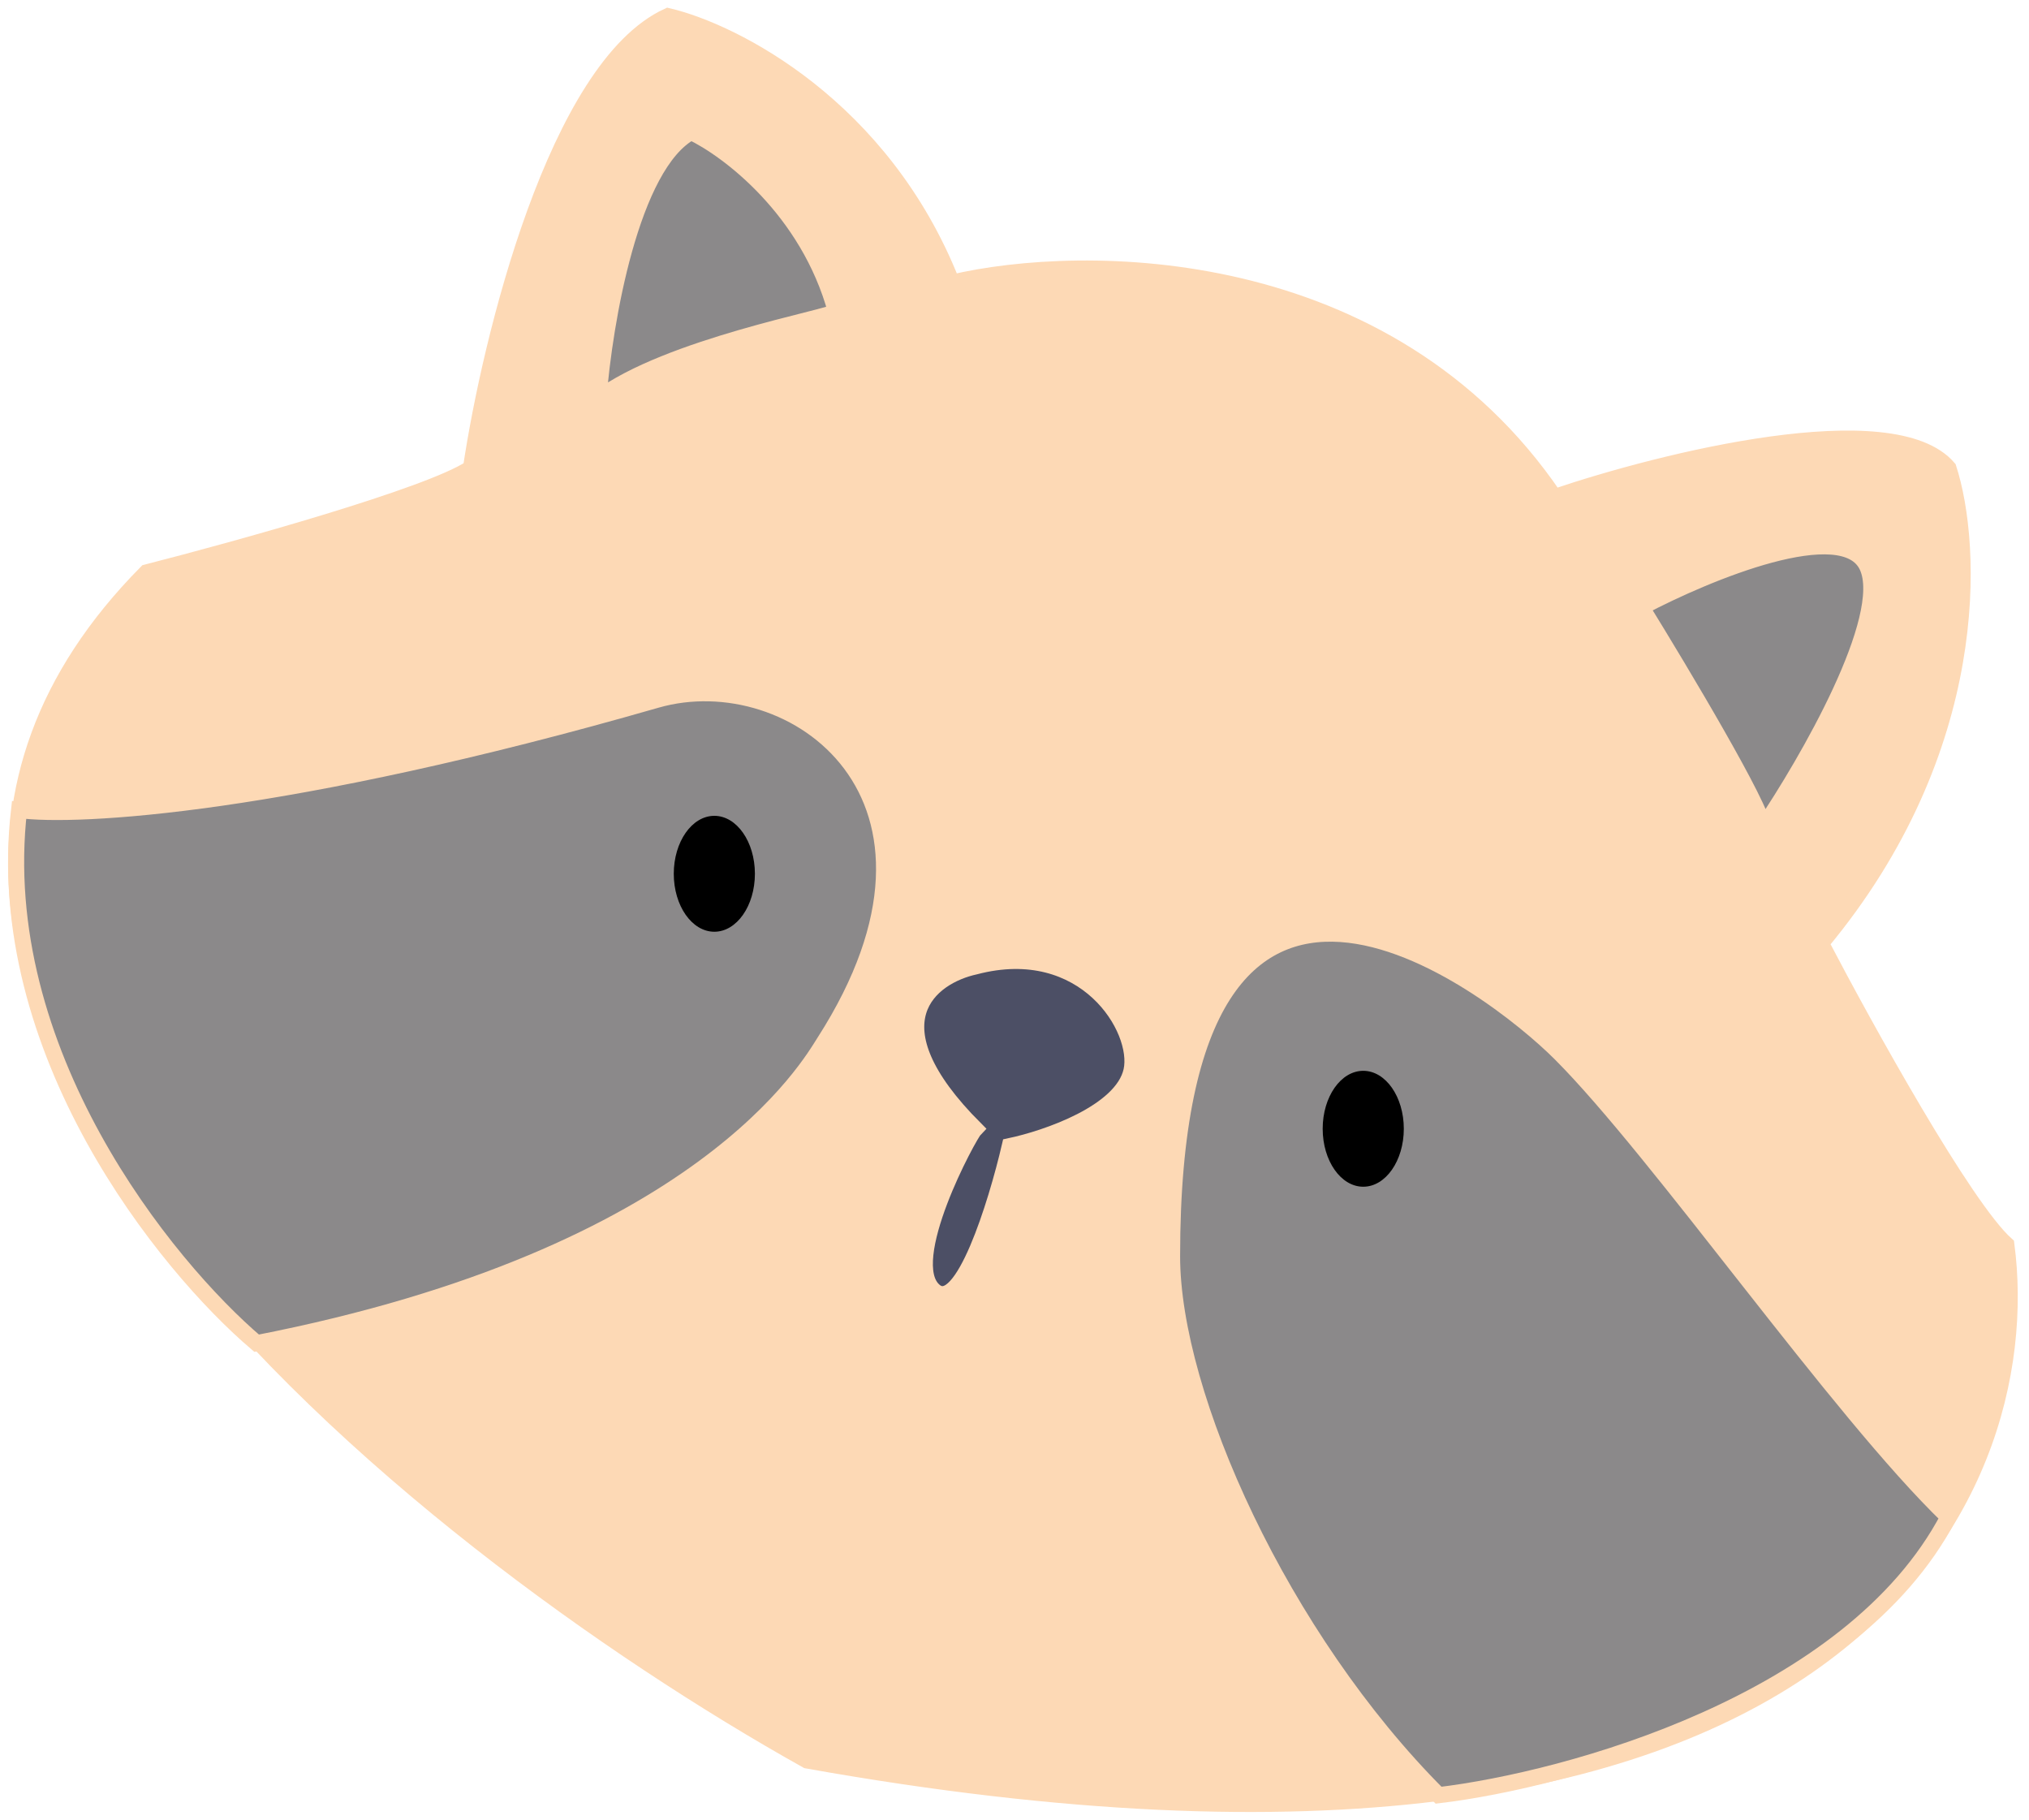 <svg width="126" height="113" viewBox="0 0 126 113" fill="none" xmlns="http://www.w3.org/2000/svg">
    <path d="M29.248 29.064C26.658 30.791 14.736 34.101 9.1 35.54C-16.806 61.734 25.65 95.626 50.117 109.299C114.592 120.812 126.633 92.748 124.594 77.277C122.004 74.974 115.839 63.844 113.081 58.567C123.155 46.478 122.555 33.861 120.996 29.064C117.542 25.034 103.246 28.584 96.53 30.863C86.168 15.608 67.267 15.632 59.111 17.551C54.794 6.613 45.559 1.959 41.481 1C34.573 4.166 30.448 21.029 29.248 29.064Z" fill="#FDD9B5" stroke="#FDD9B5"/>
    <path d="M109.483 51.371C109.483 50.22 104.445 41.777 101.927 37.699C106.005 35.541 114.52 32.014 115.959 35.181C117.398 38.347 112.241 47.294 109.483 51.371Z" fill="#8B898A"/>
    <path d="M37.164 24.747C41.481 21.509 51.555 19.709 51.915 19.35C50.188 13.017 45.199 9.275 42.92 8.196C39.178 10.211 37.523 20.069 37.164 24.747Z" fill="#8B898A"/>
    <path d="M109.483 51.371C109.483 50.22 104.445 41.777 101.927 37.699C106.005 35.541 114.52 32.014 115.959 35.181C117.398 38.347 112.241 47.294 109.483 51.371Z" stroke="#FDD9B5"/>
    <path d="M37.164 24.747C41.481 21.509 51.555 19.709 51.915 19.35C50.188 13.017 45.199 9.275 42.92 8.196C39.178 10.211 37.523 20.069 37.164 24.747Z" stroke="#FDD9B5"/>
    <path d="M40.762 43.456C17.735 50.076 4.782 50.772 1.184 50.292C-0.543 65.26 10.299 78.596 15.936 83.394C43.64 77.996 50.273 66.123 51.196 64.684C60.982 49.429 49.238 41.019 40.762 43.456Z" fill="#8B898A"/>
    <path d="M96.89 65.404C103.006 71.52 114.16 87.591 120.996 94.187C114.952 105.701 97.37 110.498 89.334 111.458C79.548 101.671 72.784 86.632 72.784 77.996C72.784 45.615 92.705 61.219 96.89 65.404Z" fill="#8B898A"/>
    <path d="M40.762 43.456C17.735 50.076 4.782 50.772 1.184 50.292C-0.543 65.26 10.299 78.596 15.936 83.394C43.64 77.996 50.273 66.123 51.196 64.684C60.982 49.429 49.238 41.019 40.762 43.456Z" stroke="#FDD9B5"/>
    <path d="M96.89 65.404C103.006 71.52 114.16 87.591 120.996 94.187C114.952 105.701 97.37 110.498 89.334 111.458C79.548 101.671 72.784 86.632 72.784 77.996C72.784 45.615 92.705 61.219 96.89 65.404Z" stroke="#FDD9B5"/>
    <path d="M58.032 80.155C55.873 78.356 60.191 70.441 60.551 70.081C53.931 63.461 57.792 60.606 60.551 60.006C67.387 58.208 70.841 63.892 70.265 66.483C69.69 69.073 64.988 70.68 62.709 71.16C61.87 74.758 59.759 81.594 58.032 80.155Z" fill="#4C4F65" stroke="#FDD9B5"/>
    <ellipse cx="44.36" cy="54.25" rx="2.519" ry="3.598" fill="black"/>
    <ellipse cx="84.657" cy="70.081" rx="2.519" ry="3.598" fill="black"/>
</svg>